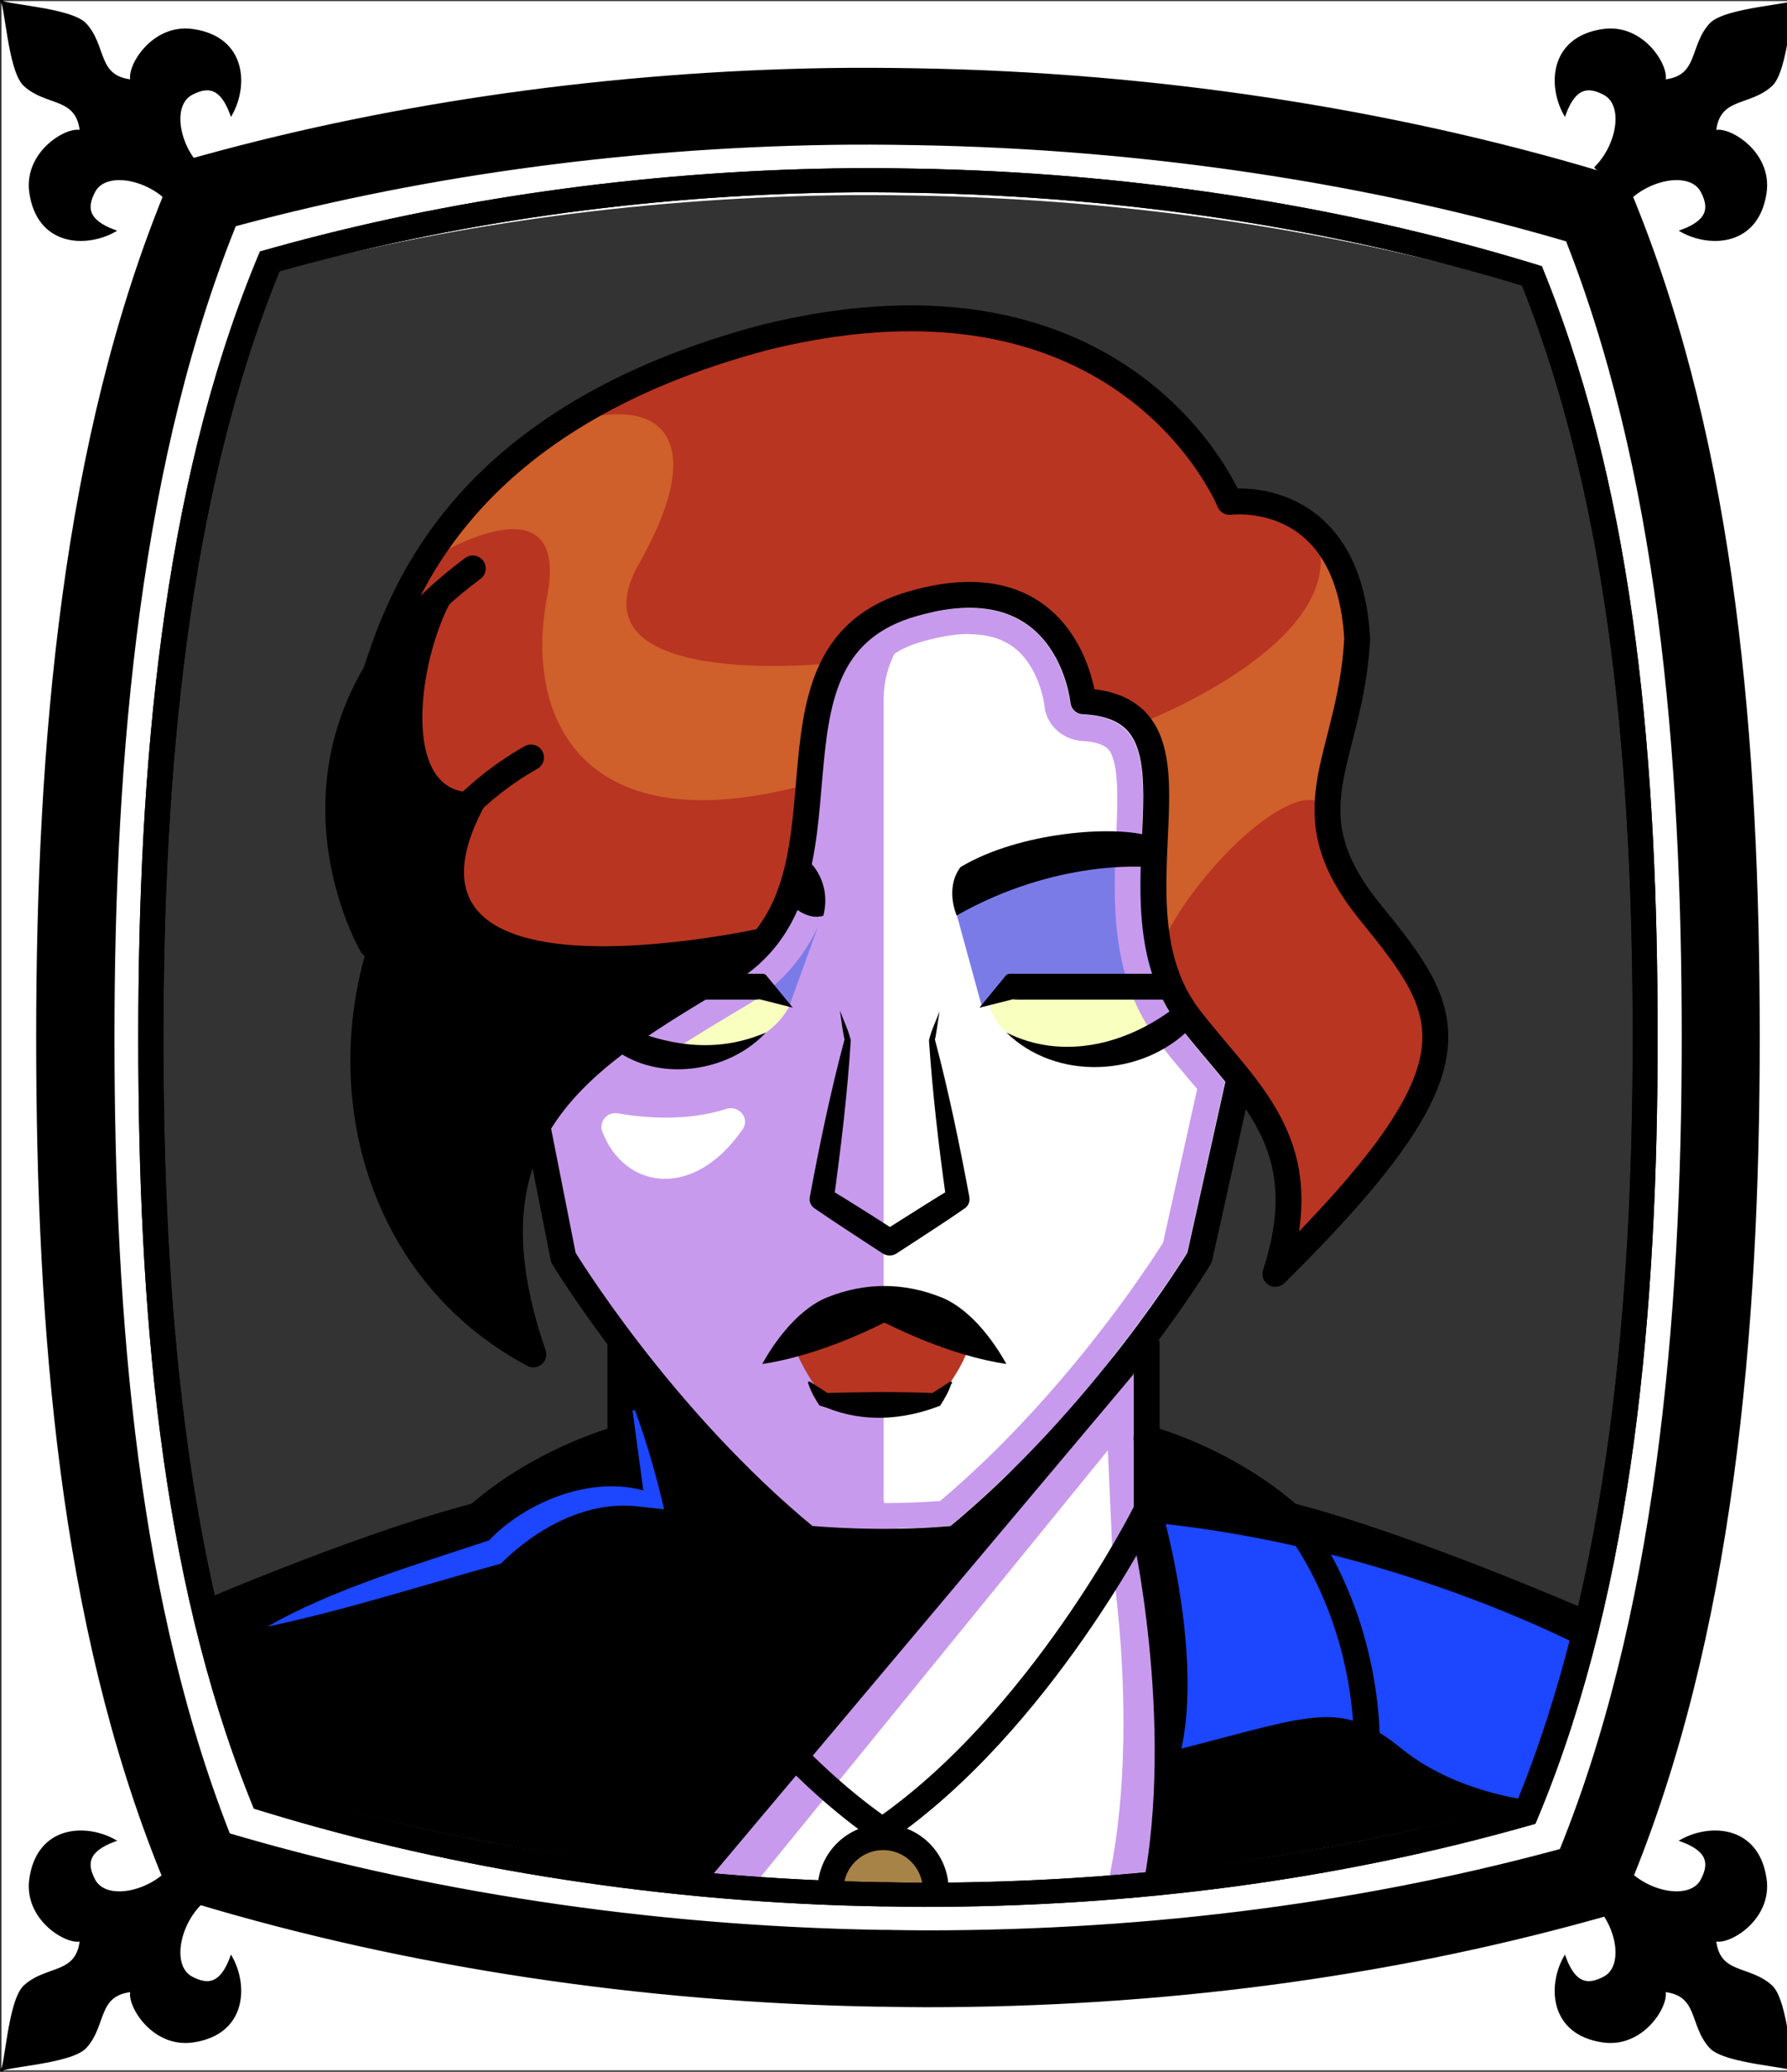 <svg id="Capa_2" xmlns="http://www.w3.org/2000/svg" xmlns:xlink="http://www.w3.org/1999/xlink" viewBox="0 0 69.02 80">
<rect x="0" y="0" width="69.02" height="80" fill="#333333" stroke="none"/>
<defs >
<style >
.cls-1{fill:#c89aed;}.cls-2{fill:#fff;}.cls-3{fill:#f8ffbf;}.cls-4{fill:#7b7be8;}.cls-5{fill:#a88347;}.cls-6{fill:#782ab5;}.cls-7{stroke-miterlimit:10;}.cls-7,.cls-8{stroke:#000;}.cls-7,.cls-8,.cls-9,.cls-10,.cls-11{fill:none;}.cls-12{fill:#1c46ff;}.cls-8,.cls-9{stroke-linecap:round;stroke-linejoin:round;}.cls-9{stroke:#deb778;stroke-dasharray:0 0 0 4.06;}.cls-13{fill:#deb778;}.cls-14{fill:url(#USGS_19_Inundación_de_tierra_2);}.cls-11{stroke:#1d1d1b;stroke-dasharray:0 0 2 2;stroke-width:.3px;}.cls-15{fill:#cf5f2b;}.cls-16{fill:#fcf0c5;}.cls-17{fill:#b83521;}
</style>
<pattern id="USGS_19_Inundación_de_tierra_2" x="0" y="0" width="72" height="72" patternTransform="translate(-380.48 -16999) rotate(-90)" patternUnits="userSpaceOnUse" viewBox="0 0 72 72">
<g >
<rect class="cls-10" width="72" height="72">
</rect>
<g >
<line class="cls-11" x1="71" y1="71" x2="144.44" y2="71">
</line>
<line class="cls-11" x1="71" y1="67" x2="144.44" y2="67">
</line>
<line class="cls-11" x1="71" y1="63" x2="144.44" y2="63">
</line>
<line class="cls-11" x1="71" y1="59" x2="144.44" y2="59">
</line>
<line class="cls-11" x1="71" y1="55" x2="144.44" y2="55">
</line>
<line class="cls-11" x1="71" y1="51" x2="144.44" y2="51">
</line>
<line class="cls-11" x1="71" y1="47" x2="144.44" y2="47">
</line>
<line class="cls-11" x1="71" y1="43" x2="144.44" y2="43">
</line>
<line class="cls-11" x1="71" y1="39" x2="144.44" y2="39">
</line>
<line class="cls-11" x1="71" y1="35" x2="144.44" y2="35">
</line>
<line class="cls-11" x1="71" y1="31" x2="144.44" y2="31">
</line>
<line class="cls-11" x1="71" y1="27" x2="144.44" y2="27">
</line>
<line class="cls-11" x1="71" y1="23" x2="144.44" y2="23">
</line>
<line class="cls-11" x1="71" y1="19" x2="144.44" y2="19">
</line>
<line class="cls-11" x1="71" y1="15" x2="144.44" y2="15">
</line>
<line class="cls-11" x1="71" y1="11" x2="144.44" y2="11">
</line>
<line class="cls-11" x1="71" y1="7" x2="144.44" y2="7">
</line>
<line class="cls-11" x1="71" y1="3" x2="144.44" y2="3">
</line>
</g>


<g >
<line class="cls-11" x1="-1" y1="71" x2="72.44" y2="71">
</line>
<line class="cls-11" x1="-1" y1="67" x2="72.44" y2="67">
</line>
<line class="cls-11" x1="-1" y1="63" x2="72.44" y2="63">
</line>
<line class="cls-11" x1="-1" y1="59" x2="72.44" y2="59">
</line>
<line class="cls-11" x1="-1" y1="55" x2="72.44" y2="55">
</line>
<line class="cls-11" x1="-1" y1="51" x2="72.44" y2="51">
</line>
<line class="cls-11" x1="-1" y1="47" x2="72.44" y2="47">
</line>
<line class="cls-11" x1="-1" y1="43" x2="72.44" y2="43">
</line>
<line class="cls-11" x1="-1" y1="39" x2="72.44" y2="39">
</line>
<line class="cls-11" x1="-1" y1="35" x2="72.44" y2="35">
</line>
<line class="cls-11" x1="-1" y1="31" x2="72.44" y2="31">
</line>
<line class="cls-11" x1="-1" y1="27" x2="72.44" y2="27">
</line>
<line class="cls-11" x1="-1" y1="23" x2="72.44" y2="23">
</line>
<line class="cls-11" x1="-1" y1="19" x2="72.44" y2="19">
</line>
<line class="cls-11" x1="-1" y1="15" x2="72.44" y2="15">
</line>
<line class="cls-11" x1="-1" y1="11" x2="72.44" y2="11">
</line>
<line class="cls-11" x1="-1" y1="7" x2="72.44" y2="7">
</line>
<line class="cls-11" x1="-1" y1="3" x2="72.44" y2="3">
</line>
<line class="cls-11" x1="1.04" y1="69" x2="74.48" y2="69">
</line>
<line class="cls-11" x1="1.04" y1="65" x2="74.48" y2="65">
</line>
<line class="cls-11" x1="1.04" y1="61" x2="74.48" y2="61">
</line>
<line class="cls-11" x1="1.04" y1="57" x2="74.48" y2="57">
</line>
<line class="cls-11" x1="1.04" y1="53" x2="74.48" y2="53">
</line>
<line class="cls-11" x1="1.04" y1="49" x2="74.48" y2="49">
</line>
<line class="cls-11" x1="1.04" y1="45" x2="74.48" y2="45">
</line>
<line class="cls-11" x1="1.04" y1="41" x2="74.48" y2="41">
</line>
<line class="cls-11" x1="1.04" y1="37" x2="74.48" y2="37">
</line>
<line class="cls-11" x1="1.04" y1="33" x2="74.48" y2="33">
</line>
<line class="cls-11" x1="1.04" y1="29" x2="74.48" y2="29">
</line>
<line class="cls-11" x1="1.04" y1="25" x2="74.48" y2="25">
</line>
<line class="cls-11" x1="1.04" y1="21" x2="74.48" y2="21">
</line>
<line class="cls-11" x1="1.04" y1="17" x2="74.48" y2="17">
</line>
<line class="cls-11" x1="1.04" y1="13" x2="74.48" y2="13">
</line>
<line class="cls-11" x1="1.04" y1="9" x2="74.48" y2="9">
</line>
<line class="cls-11" x1="1.04" y1="5" x2="74.48" y2="5">
</line>
<line class="cls-11" x1="1.04" y1="1" x2="74.48" y2="1">
</line>
</g>


<g >
<line class="cls-11" x1="-73" y1="71" x2=".44" y2="71">
</line>
<line class="cls-11" x1="-73" y1="67" x2=".44" y2="67">
</line>
<line class="cls-11" x1="-73" y1="63" x2=".44" y2="63">
</line>
<line class="cls-11" x1="-73" y1="59" x2=".44" y2="59">
</line>
<line class="cls-11" x1="-73" y1="55" x2=".44" y2="55">
</line>
<line class="cls-11" x1="-73" y1="51" x2=".44" y2="51">
</line>
<line class="cls-11" x1="-73" y1="47" x2=".44" y2="47">
</line>
<line class="cls-11" x1="-73" y1="43" x2=".44" y2="43">
</line>
<line class="cls-11" x1="-73" y1="39" x2=".44" y2="39">
</line>
<line class="cls-11" x1="-73" y1="35" x2=".44" y2="35">
</line>
<line class="cls-11" x1="-73" y1="31" x2=".44" y2="31">
</line>
<line class="cls-11" x1="-73" y1="27" x2=".44" y2="27">
</line>
<line class="cls-11" x1="-73" y1="23" x2=".44" y2="23">
</line>
<line class="cls-11" x1="-73" y1="19" x2=".44" y2="19">
</line>
<line class="cls-11" x1="-73" y1="15" x2=".44" y2="15">
</line>
<line class="cls-11" x1="-73" y1="11" x2=".44" y2="11">
</line>
<line class="cls-11" x1="-73" y1="7" x2=".44" y2="7">
</line>
<line class="cls-11" x1="-73" y1="3" x2=".44" y2="3">
</line>
<line class="cls-11" x1="-70.96" y1="69" x2="2.48" y2="69">
</line>
<line class="cls-11" x1="-70.96" y1="65" x2="2.48" y2="65">
</line>
<line class="cls-11" x1="-70.96" y1="61" x2="2.48" y2="61">
</line>
<line class="cls-11" x1="-70.96" y1="57" x2="2.48" y2="57">
</line>
<line class="cls-11" x1="-70.96" y1="53" x2="2.48" y2="53">
</line>
<line class="cls-11" x1="-70.96" y1="49" x2="2.48" y2="49">
</line>
<line class="cls-11" x1="-70.96" y1="45" x2="2.48" y2="45">
</line>
<line class="cls-11" x1="-70.96" y1="41" x2="2.48" y2="41">
</line>
<line class="cls-11" x1="-70.96" y1="37" x2="2.48" y2="37">
</line>
<line class="cls-11" x1="-70.96" y1="33" x2="2.48" y2="33">
</line>
<line class="cls-11" x1="-70.96" y1="29" x2="2.48" y2="29">
</line>
<line class="cls-11" x1="-70.96" y1="25" x2="2.48" y2="25">
</line>
<line class="cls-11" x1="-70.96" y1="21" x2="2.48" y2="21">
</line>
<line class="cls-11" x1="-70.96" y1="17" x2="2.48" y2="17">
</line>
<line class="cls-11" x1="-70.96" y1="13" x2="2.48" y2="13">
</line>
<line class="cls-11" x1="-70.96" y1="9" x2="2.48" y2="9">
</line>
<line class="cls-11" x1="-70.96" y1="5" x2="2.48" y2="5">
</line>
<line class="cls-11" x1="-70.96" y1="1" x2="2.48" y2="1">
</line>
</g>


</g>


</pattern>
</defs>



<g >
<path class="cls-1" d="M63.03,63.72l-3.41,10.15s-16.38,2.91-30.93,2.41-19.46-2.83-19.46-2.83l-1.66-11.22s7.15-3.16,10.48-3.66c4.65-3.49,5.82-3.16,5.82-3.16l.16-3.49-2.33-3.58-1.08-4.57s-1.98,2.98-.17,8.53c.01,.02,.01,.03,.01,.03,0,0-7.57-3.24-5.99-15.55-2.41-5.82,1.08-12.56,1.08-12.56,0,0,1.58-6.48,10.98-10.31,9.39-3.82,17.21-1.41,21.12,5.41,5.41,.41,4.91,6.57,4.24,8.9-.66,2.32-1.66,3.99,.5,5.9,2.16,1.91,4.16,4.82,2.49,8.56-1.61,3.63-5.01,5.61-5.22,5.73,.05-.24,.92-4.01-1.6-6.41-.18-.17-.37-.33-.58-.48-.91,5.99-1.16,6.99-1.16,6.99l-2.08,3.07,.08,4.08s3.41,1.16,5.58,3.16c7.56,1.66,13.13,4.9,13.13,4.9Z">
</path>
<path class="cls-17" d="M54.88,42.68c-1.61,3.63-5.01,5.61-5.22,5.73,.05-.24,.92-4.01-1.6-6.41-.74-1.34-1.77-2.33-2.51-3.19-1.48-1.71-1.56-4.9-1.17-6.85,.39-1.94,.85-4.28-2.57-4.9-1.01-4.75-5.22-4.44-7.55-3.27-2.34,1.17-2.96,5.45-3.04,7.32-.08,1.87-.55,4.2-2.02,5.52-1.48,1.33-5.53,3.74-8.34,6.78-2.69,2.99-.58,8.47-.41,8.89,.01,.02,.01,.03,.01,.03,0,0-7.57-3.24-5.99-15.55-2.41-5.82,1.08-12.56,1.08-12.56,0,0,1.58-6.48,10.98-10.31,9.39-3.82,17.21-1.41,21.12,5.41,5.41,.41,4.91,6.57,4.24,8.9-.66,2.32-1.66,3.99,.5,5.9,2.16,1.91,4.16,4.82,2.49,8.56Z">
</path>
<path d="M23.87,55.41l-.27,3.65s-1.03,10.93,.31,15.46c-10.72-.93-14.23-3.81-14.23-3.81l-2.11-8.48s8.44-3.53,10.48-3.66c4.41-2.61,5.82-3.16,5.82-3.16Z">
</path>
<path d="M44.32,75.04s1.55-7.22,.62-11.55-.62-7.83-.62-7.83c0,0,3.71,1.13,5.36,2.78,7.53,2.27,11.96,4.85,11.96,4.85l-2.99,8.35s-8.76,2.99-14.33,3.4Z">
</path>
<path class="cls-12" d="M45.02,58.85s1.39,5.11,.61,8.67c5.11-1.3,6.15-1.91,8.5,0s5.63,2.08,5.63,2.08l1.73-5.81s-7.11-3.9-16.47-4.94Z">
</path>
<path class="cls-1" d="M20.62,43.77l.98,5.05,2.43,3.1v7.4s-1.78,9.48,.27,15.24c6.69,3.9,20.25-.09,20.25-.09,0,0,1.11-9.38-.19-15.52-.19-6.41-.13-7.37-.13-7.37l2.08-3.07,1.74-6.51s-3.97-3.95-3.6-7.95c.74-5.2-.56-6.92-2.65-6.99-.79-4.16-5.06-4.99-8.41-2.95-2.51,2.32-1.3,10.87-4.74,13.1-.4,.24-.77,.46-1.11,.67-3.91,2.4-5.02,3.55-6.93,5.89Z">
</path>
<path class="cls-2" d="M34.13,57.72V26.99c0-2.67,2.74-4.66,5.16-3.54,.13,.06,.26,.13,.38,.21,1.91,1.24,2.14,3.4,2.14,3.4,0,0,2.63-.44,2.82,2.04s-1.2,6.39-.1,8.31,3.06,3.82,3.06,3.82l-1.53,7.74-9.31,10.39s0,0-.03,.01c-1.21,.58-2.6-.32-2.6-1.66Z">
</path>
<path class="cls-2" d="M42.79,56l-15.1,18.55s10.28,.55,14.62-.07c1.93-5.72,.69-13.72,.69-13.72l-.21-4.76Z">
</path>
<path class="cls-3" d="M30.47,38.89l-1.03-.85-2.43,.06-3.09,1.88s4.91,1.82,6.55-1.09Z">
</path>
<path class="cls-3" d="M38.24,38.89l1.03-.85,6.26,.06,.17,1.58s-6.43,2.39-7.47-.79Z">
</path>
<path class="cls-4" d="M36.93,35.24l.98,3.58,1.53-.72,5.92,.26s-1.06-3.02-.89-5.41c-3.92-.51-6.69,.89-7.54,2.3Z">
</path>
<path class="cls-4" d="M30.47,38.89l1.27-3.52-1.08-1.29s-1.58,2.99-2.49,3.78l1.18,.24,1.12,.79Z">
</path>
<path class="cls-17" d="M30.72,52.13s.55,1.35,1.32,2.01c2.89,.15,4.06,.04,4.06,.04,0,0,1.02-1.17,1.32-2.19-1.72-1.46-4.43-2.34-6.69,.15Z">
</path>
<path class="cls-5" d="M34.41,70.99s-1.98,.05-2.14,1.58c.1,1.68,1.17,2.39,1.17,2.39l2.03-.61s.86-.81,.51-1.73-1.58-1.63-1.58-1.63Z">
</path>
<polygon points="43.92 52.9 25.16 75.2 21.44 73.7 21.62 57.86 24.01 55.11 24.03 51.92 31 59.45 36.75 59.36 43.92 52.9">
</polygon>
<path class="cls-1" d="M37.44,24.49h0c.64,0,1.16,.14,1.59,.42,1.03,.67,1.27,2.07,1.31,2.31h0s0,.06,0,.06c.09,.71,.67,1.26,1.42,1.33,1,.05,1.12,.38,1.21,.62,.23,.62,.2,1.76,.14,3.08-.11,2.43-.25,5.46,1.63,7.91,.36,.49,.74,.93,1.11,1.37l.04,.05c.12,.14,.23,.27,.35,.41l-1.32,5.94c-.66,1.04-3.91,6-8.61,9.97-.71,.05-1.44,.08-2.17,.08-.78,0-1.57-.03-2.37-.09-4.67-3.94-7.92-8.89-8.6-9.95l-.83-4.2c1.34-1.9,3.75-3.34,6.31-4.87l.17-.1c3.34-1.98,3.64-5.51,3.9-8.39,.26-3.1,.52-4.89,2.71-5.61,.75-.23,1.42-.35,2-.35m0-1c-.69,0-1.45,.13-2.3,.39-2.94,.97-3.16,3.52-3.41,6.48-.24,2.75-.5,5.88-3.41,7.61l-.18,.11c-2.89,1.72-5.46,3.27-6.85,5.51l.94,4.78c.44,.71,3.99,6.28,9.15,10.55,.94,.08,1.86,.11,2.76,.11s1.73-.03,2.57-.1c5.18-4.29,8.73-9.88,9.15-10.56l1.45-6.53s.02-.03,.02-.04c-.22-.28-.45-.55-.68-.82-.37-.44-.75-.89-1.11-1.37-1.66-2.16-1.54-4.87-1.43-7.26,.14-3.04,.1-4.64-2.3-4.75-.24-.02-.44-.21-.47-.45,0-.02-.22-2.07-1.76-3.08-.59-.39-1.31-.58-2.14-.58h0Z">
</path>
<path class="cls-15" d="M44.05,27.93s8.01-3.06,6.85-7.1c2.56,2.89,.74,8.18,.33,10.41-.91-1.49-4.87,2.06-6.36,5.2,.08-5.37,.41-7.52-.83-8.51Z">
</path>
<path class="cls-15" d="M32,25.62s-10.11,1.06-7.32-3.85,.83-6.57-2.72-5.43c-3.32,2.49-5.13,5.13-5.13,5.13,0,0,5.21-3.17,4.3,1.58s1.43,9.58,10.04,7.24c.23-2.57,.83-4.68,.83-4.68Z">
</path>
<path class="cls-2" d="M23.86,42.99c.97,.17,2.65,.33,4.19-.17,.49-.16,.93,.37,.63,.79-1.9,2.75-4.57,2.31-5.42,.08-.14-.38,.2-.77,.59-.7Z">
</path>
<path d="M29.56,35.81s-16.08,3.65-10.44-5.39c-4.06,1.33-2.98-5.64-1.33-7.79-4.97,2.9-5.64,10.4-3.32,14.15-3.15,7.98,3.57,14.03,5.64,15.19-2.07-6.05,.91-9.28,2.07-10.28s6.46-3.65,7.38-5.88Z">
</path>
<path class="cls-8" d="M14.36,36.49s-4.74-8.11,3.9-14.54">
</path>
<path class="cls-8" d="M14.56,25.82c1-3.01,3.42-9.74,15.01-12.8,13.98-3.43,17.92,6.36,17.92,6.36,0,0,4.59-.62,4.93,5.28-.25,4.74-2.74,6.57,.5,10.56s4.57,5.82-3.66,13.97c1.66-5.07-1.1-7-3.33-9.9-3.45-4.5,1.37-11.95-4.09-12.21,0,0-.54-5.67-6.84-3.69-6.3,2.07-1.35,10.81-6.93,14.14s-10.45,6.12-7.47,14.77c-9.1-4.86-8.38-18.37-.09-23.05">
</path>
<path d="M36.95,35.35s-.47-1.05,.15-1.87c2.29-1.37,5.97-1.62,7.32-1.19-.15,.97-.15,1.19-.15,1.19,0,0-3.46-.32-7.32,1.87Z">
</path>
<path d="M31.28,33.29s.85,.77,.52,2.07c-.62,.2-1.22-.4-1.22-.4,0,0,.2-1.42,.7-1.67Z">
</path>
<path d="M37.83,38.91l1.01-1.23c.06-.09,.18-.08,.27-.08,0,0,5.88,0,5.88,0,.65,0,.66,1,0,1,0,0-5.88,0-5.88,0l.27-.08-1.54,.39h0Z">
</path>
<path d="M45.98,39.7c-1.87,1.9-5.19,2.05-7.11,.17,2.15,1.08,4.59,.47,6.43-.91,.48-.4,1.12,.29,.68,.73h0Z">
</path>
<path d="M30.62,38.91l-1.54-.39,.27,.08h-2.11c-.65,0-.65-1,0-1,0,0,2.11,0,2.11,0h.1c.07,0,.13,.03,.16,.08l1.01,1.23h0Z">
</path>
<path d="M24.38,39.76c1.71,.67,3.43,.87,5.2,.11-1.36,1.47-3.91,1.91-5.64,.79-.51-.3-.1-1.12,.44-.9h0Z">
</path>
<path d="M36.29,39.03c-.05,.31-.14,.99-.18,1.11,.53,2.01,.95,4.04,1.33,6.08,.03,.18-.04,.35-.18,.44-.86,.6-1.75,1.16-2.63,1.74-.17,.11-.38,.1-.54,0-.88-.58-1.76-1.14-2.63-1.74-.15-.1-.22-.28-.18-.45,.38-2.04,.8-4.06,1.34-6.08-.04-.1-.14-.81-.18-1.11,.14,.38,.33,.76,.42,1.15-.13,2.08-.38,4.13-.66,6.18l-.21-.46c.89,.53,1.77,1.1,2.65,1.66h-.54c.88-.55,1.76-1.12,2.65-1.66l-.2,.46c-.29-2.05-.53-4.11-.67-6.18,.09-.39,.28-.77,.42-1.15h0Z">
</path>
<path d="M38.87,52.67c-.8-.12-2.44-.47-4.71-1.6-2.27,1.13-3.92,1.48-4.72,1.6,.35-.64,1.26-2.06,2.5-2.57,1.47-.59,2.96-.59,4.43,0,1.24,.51,2.15,1.93,2.5,2.57Z">
</path>
<path d="M36.74,53.44c-.11,.33-.27,.59-.43,.84-1.42,.55-2.93,.66-4.38,.08,0,0-.28-.09-.28-.09-.17-.25-.32-.51-.43-.84-.03-.04,0-.11,.06-.08,0,0,.7,.45,.7,.45-.19-.03,2.06-.04,2.01-.05-.05,0,2.2,.02,2.01,.05,0,0,.7-.45,.7-.45,.05-.03,.09,.04,.06,.08h0Z">
</path>
<path class="cls-8" d="M20.78,43.6l.98,4.96s3.73,6.18,9.42,10.85c1.53,.13,3.55,.2,5.73,0,5.69-4.67,9.42-10.85,9.42-10.85l1.47-6.61">
</path>
<path class="cls-8" d="M23.96,51.91v7.54s-1.82,8.41,0,15">
</path>
<path class="cls-8" d="M23.97,55.54s-2.98,.76-5.52,2.98c-4.7,1.21-11.49,4.19-11.49,4.19">
</path>
<path class="cls-8" d="M44.29,51.91v7.54s1.82,8.41,0,15">
</path>
<path class="cls-8" d="M44.28,55.54s2.98,.76,5.52,2.98c4.7,1.21,11.49,4.19,11.49,4.19">
</path>
<path class="cls-8" d="M44.22,58.44s-4.04,8.04-10.14,12.24c-6.1-4.2-10.14-12.24-10.14-12.24">
</path>
<circle class="cls-8" cx="34.11" cy="72.97" r="2.03">
</circle>
<path class="cls-8" d="M49.8,58.52s4.85,5.41,2.23,14.37">
</path>
<path class="cls-12" d="M24.52,54.44c.46,1.25,.83,2.54,1.13,3.84,0,0-.92-.1-.92-.1-2.03-.27-3.98,.81-5.39,2.2-2.94,.81-6.02,1.8-9.01,2.43,2.44-1.41,5.72-2.39,8.56-3.33,1.35-1.43,3.91-2.55,6.06-1.9,0,0-.09,.07-.09,.07l-.43-3.19h.1Z">
</path>
</g>




 <g
     id="g2850">
    <g
       id="g2837">
      <path
         id="path1951"
         d="M 0.057 0.043 L 0.057 79.943 L 69.309 79.943 L 69.309 0.043 L 0.057 0.043 z M 33.615 3.596 C 34.206 3.596 34.787 3.605 35.422 3.615 C 44.431 3.767 53.471 5.134 61.561 7.555 L 62.064 7.707 L 62.25 8.164 C 66.07 17.605 66.99 28.726 66.99 40.062 C 66.99 51.399 65.973 63.026 61.988 72.578 L 61.791 73.045 L 61.275 73.186 C 53.274 75.404 44.692 76.529 35.76 76.529 C 35.212 76.529 34.676 76.52 34.15 76.51 L 33.943 76.51 C 24.902 76.358 15.86 74.99 7.793 72.559 L 7.289 72.406 L 7.104 71.951 C 3.294 62.52 2.375 51.369 2.375 40.062 C 2.375 28.756 3.382 17.127 7.355 7.555 L 7.553 7.09 L 8.066 6.947 C 15.51 4.891 23.785 3.737 32.006 3.605 C 32.542 3.595 33.079 3.596 33.615 3.596 z "
         style="opacity:1;vector-effect:none;fill:#ffffff;fill-opacity:1;fill-rule:nonzero;stroke:none;stroke-width:1.952;stroke-linecap:butt;stroke-linejoin:miter;stroke-miterlimit:4;stroke-dasharray:none;stroke-dashoffset:0;stroke-opacity:1" />
    </g>
    <path
       id="path1154-8-2"
       d="m 33.675,6.611 c 0.558,0 1.115,0.01 1.683,0.019 8.427,0.143 16.803,1.405 24.363,3.67 3.573,8.831 4.444,19.417 4.444,29.762 0,10.344 -0.953,21.399 -4.681,30.335 -7.436,2.064 -15.43,3.274 -23.774,3.274 -0.506,0 -1.012,-0.01 -1.518,-0.019 h -0.176 C 25.568,73.509 17.192,72.089 9.643,69.814 6.08,61.002 5.209,50.415 5.209,40.062 c 0,-10.353 0.953,-21.389 4.661,-30.325 C 16.82,7.816 24.463,6.745 32.178,6.621 c 0.496,-0.01 1.002,-0.01 1.498,-0.01 m 0,-0.956 c -0.506,0 -1.012,0 -1.518,0.01 C 24.401,5.789 16.593,6.879 9.57,8.819 L 9.085,8.953 8.899,9.392 C 5.15,18.424 4.2,29.394 4.2,40.062 c 0,10.668 0.868,21.189 4.462,30.087 l 0.176,0.43 0.475,0.143 c 7.612,2.294 16.142,3.584 24.673,3.727 h 0.196 c 0.496,0.01 1.002,0.019 1.518,0.019 8.427,0 16.524,-1.061 24.074,-3.154 l 0.485,-0.134 0.186,-0.44 c 3.759,-9.013 4.72,-19.984 4.72,-30.679 0,-10.695 -0.868,-21.189 -4.472,-30.096 L 60.517,9.536 60.042,9.392 C 52.41,7.108 43.879,5.818 35.379,5.675 34.78,5.665 34.233,5.656 33.675,5.656 Z"
       style="fill:#ff0000;stroke:#ffffff;stroke-width:1.843;stroke-miterlimit:4;stroke-dasharray:none" />
    <path
       id="path1154"
       d="m 33.615,4.608 c 0.591,0 1.182,0.01 1.784,0.02 8.932,0.152 17.81,1.489 25.822,3.89 3.787,9.36 4.71,20.58 4.71,31.544 0,10.964 -1.01,22.681 -4.962,32.152 -7.881,2.188 -16.354,3.302 -25.198,3.302 -0.536,0 -1.073,-0.01 -1.609,-0.02 H 33.976 C 25.022,75.344 16.145,74.007 8.143,71.596 4.366,62.256 3.444,51.036 3.444,40.062 c 0,-10.974 1.01,-22.67 4.94,-32.142 7.367,-2.036 15.467,-3.171 23.644,-3.302 0.525,-0.01 1.062,-0.01 1.587,-0.01 m 0,-1.013 c -0.536,0 -1.073,0 -1.609,0.01 C 23.785,3.737 15.51,4.891 8.066,6.948 L 7.552,7.09 7.355,7.556 C 3.381,17.128 2.374,28.755 2.374,40.062 c 0,11.307 0.919,22.458 4.729,31.889 l 0.186,0.456 0.504,0.152 c 8.067,2.431 17.109,3.799 26.151,3.951 h 0.208 c 0.525,0.01 1.062,0.02 1.609,0.02 8.932,0 17.514,-1.124 25.516,-3.343 l 0.514,-0.142 0.197,-0.466 c 3.984,-9.552 5.002,-21.18 5.002,-32.517 0,-11.336 -0.919,-22.458 -4.74,-31.899 L 62.064,7.708 61.561,7.556 C 53.471,5.135 44.43,3.767 35.421,3.615 c -0.635,-0.01 -1.215,-0.02 -1.806,-0.02 z"
       style="fill:#000000;stroke:#000000;stroke-width:1.954;stroke-miterlimit:4;stroke-dasharray:none" />
    <g
       id="g1810">
      <path
         d="M 6.513,7.743 C 5.649,6.848 4.059,6.568 3.627,7.382 3.284,8.029 3.363,8.531 4.395,8.92 3.296,9.519 1.486,9.445 1.189,7.447 0.953,5.855 2.675,4.886 3.14,5.092 3.003,3.682 1.822,4.069 0.958,3.281 0.343,2.719 0.231,-0.026 0.056,0.044 -0.014,0.219 2.732,0.33 3.294,0.946 4.082,1.81 3.694,2.991 5.104,3.128 4.899,2.662 5.868,0.941 7.459,1.177 9.457,1.473 9.531,3.284 8.933,4.383 8.543,3.35 8.042,3.272 7.394,3.615 6.58,4.046 6.86,5.637 7.756,6.501"
         style="fill:#000000;stroke:#000000;stroke-width:0.111px;stroke-linecap:butt;stroke-linejoin:miter;stroke-opacity:1"
         id="path1737-3" />
      <path
         d="m 62.851,7.743 c 0.865,-0.895 2.455,-1.175 2.886,-0.361 0.343,0.647 0.265,1.149 -0.768,1.538 1.099,0.599 2.909,0.525 3.206,-1.473 0.236,-1.592 -1.485,-2.56 -1.951,-2.355 0.137,-1.41 1.318,-1.022 2.181,-1.81 0.616,-0.562 0.727,-3.308 0.902,-3.238 0.07,0.175 -2.676,0.286 -3.238,0.902 C 65.283,1.81 65.67,2.991 64.26,3.128 64.465,2.662 63.497,0.941 61.905,1.177 c -1.998,0.296 -2.072,2.107 -1.473,3.206 0.389,-1.033 0.891,-1.111 1.538,-0.768 0.814,0.431 0.534,2.022 -0.361,2.886"
         style="fill:#000000;stroke:#000000;stroke-width:0.111px;stroke-linecap:butt;stroke-linejoin:miter;stroke-opacity:1"
         id="path1737-3-5" />
      <path
         d="m 62.851,72.244 c 0.865,0.895 2.455,1.175 2.886,0.361 0.343,-0.647 0.265,-1.149 -0.768,-1.538 1.099,-0.599 2.909,-0.525 3.206,1.473 0.236,1.592 -1.485,2.56 -1.951,2.355 0.137,1.41 1.318,1.022 2.181,1.81 0.616,0.562 0.727,3.308 0.902,3.238 0.07,-0.175 -2.676,-0.286 -3.238,-0.902 -0.788,-0.864 -0.401,-2.045 -1.81,-2.181 0.205,0.465 -0.764,2.187 -2.355,1.951 -1.998,-0.296 -2.072,-2.107 -1.473,-3.206 0.389,1.033 0.891,1.111 1.538,0.768 0.814,-0.431 0.534,-2.022 -0.361,-2.886"
         style="fill:#000000;stroke:#000000;stroke-width:0.111px;stroke-linecap:butt;stroke-linejoin:miter;stroke-opacity:1"
         id="path1737-3-7" />
      <path
         d="M 6.513,72.244 C 5.649,73.14 4.059,73.42 3.627,72.606 3.284,71.958 3.363,71.457 4.395,71.067 c -1.099,-0.599 -2.909,-0.525 -3.206,1.473 -0.236,1.592 1.485,2.56 1.951,2.355 -0.137,1.41 -1.318,1.022 -2.181,1.81 -0.616,0.562 -0.727,3.308 -0.902,3.238 C -0.014,79.769 2.732,79.657 3.294,79.042 4.082,78.178 3.694,76.997 5.104,76.86 4.899,77.325 5.868,79.047 7.459,78.811 9.457,78.514 9.531,76.704 8.933,75.605 8.543,76.637 8.042,76.716 7.394,76.373 6.58,75.941 6.86,74.351 7.756,73.487"
         style="fill:#000000;stroke:#000000;stroke-width:0.111px;stroke-linecap:butt;stroke-linejoin:miter;stroke-opacity:1"
         id="path1737-3-5-5" />
    </g>
    <path
       id="path1154-9"
       d="m 33.713,7.426 c 0.537,0 1.074,0.009 1.62,0.019 8.112,0.14 16.174,1.371 23.451,3.581 3.44,8.616 4.277,18.945 4.277,29.037 0,10.092 -0.917,20.878 -4.506,29.596 -7.158,2.014 -14.852,3.04 -22.884,3.04 -0.487,0 -0.974,-0.009 -1.461,-0.019 H 34.041 C 25.909,72.54 17.847,71.309 10.58,69.089 7.15,60.492 6.312,50.163 6.312,40.062 c 0,-10.101 0.918,-20.868 4.486,-29.587 6.69,-1.874 14.047,-2.919 21.473,-3.04 0.477,-0.009 0.964,-0.009 1.441,-0.009 m 0,-0.932 c -0.487,0 -0.974,0 -1.461,0.009 C 24.786,6.624 17.27,7.687 10.511,9.58 L 10.043,9.71 9.864,10.139 c -3.609,8.812 -4.523,19.515 -4.523,29.923 0,10.408 0.835,20.673 4.295,29.354 l 0.169,0.42 0.457,0.14 c 7.327,2.238 15.538,3.497 23.749,3.637 h 0.189 c 0.477,0.009 0.964,0.019 1.461,0.019 8.112,0 15.906,-1.035 23.173,-3.077 l 0.467,-0.131 0.179,-0.429 c 3.619,-8.793 4.543,-19.497 4.543,-29.932 0,-10.435 -0.835,-20.673 -4.304,-29.363 l -0.169,-0.42 -0.457,-0.14 C 51.746,7.911 43.535,6.652 35.353,6.512 34.777,6.503 34.25,6.493 33.713,6.493 Z"
       style="fill:#000000;stroke:none;stroke-width:1.786;stroke-miterlimit:4;stroke-dasharray:none" />
    <path
       id="path1154-9-3"
       d="m 33.713,7.426 c 0.537,0 1.074,0.009 1.62,0.019 8.112,0.14 16.174,1.371 23.451,3.581 3.44,8.616 4.277,18.945 4.277,29.037 0,10.092 -0.917,20.878 -4.506,29.596 -7.158,2.014 -14.852,3.04 -22.884,3.04 -0.487,0 -0.974,-0.009 -1.461,-0.019 H 34.041 C 25.909,72.54 17.847,71.309 10.58,69.089 7.15,60.492 6.312,50.163 6.312,40.062 c 0,-10.101 0.918,-20.868 4.486,-29.587 6.69,-1.874 14.047,-2.919 21.473,-3.04 0.477,-0.009 0.964,-0.009 1.441,-0.009 m 0,-0.932 c -0.487,0 -0.974,0 -1.461,0.009 C 24.786,6.624 17.27,7.687 10.511,9.58 L 10.043,9.71 9.864,10.139 C 6.256,18.951 5.341,29.654 5.341,40.062 c 0,10.408 0.835,20.673 4.295,29.354 l 0.169,0.42 0.457,0.14 c 7.327,2.238 15.538,3.497 23.749,3.637 h 0.189 c 0.477,0.009 0.964,0.019 1.461,0.019 8.112,0 15.906,-1.035 23.173,-3.077 l 0.467,-0.131 0.179,-0.429 c 3.619,-8.793 4.543,-19.497 4.543,-29.932 0,-10.435 -0.835,-20.673 -4.304,-29.363 l -0.169,-0.42 -0.457,-0.14 C 51.746,7.911 43.535,6.652 35.353,6.512 34.777,6.503 34.25,6.493 33.713,6.493 Z"
       style="fill:#000000;stroke:none;stroke-width:1.786;stroke-miterlimit:4;stroke-dasharray:none" />
  </g>
</svg>
